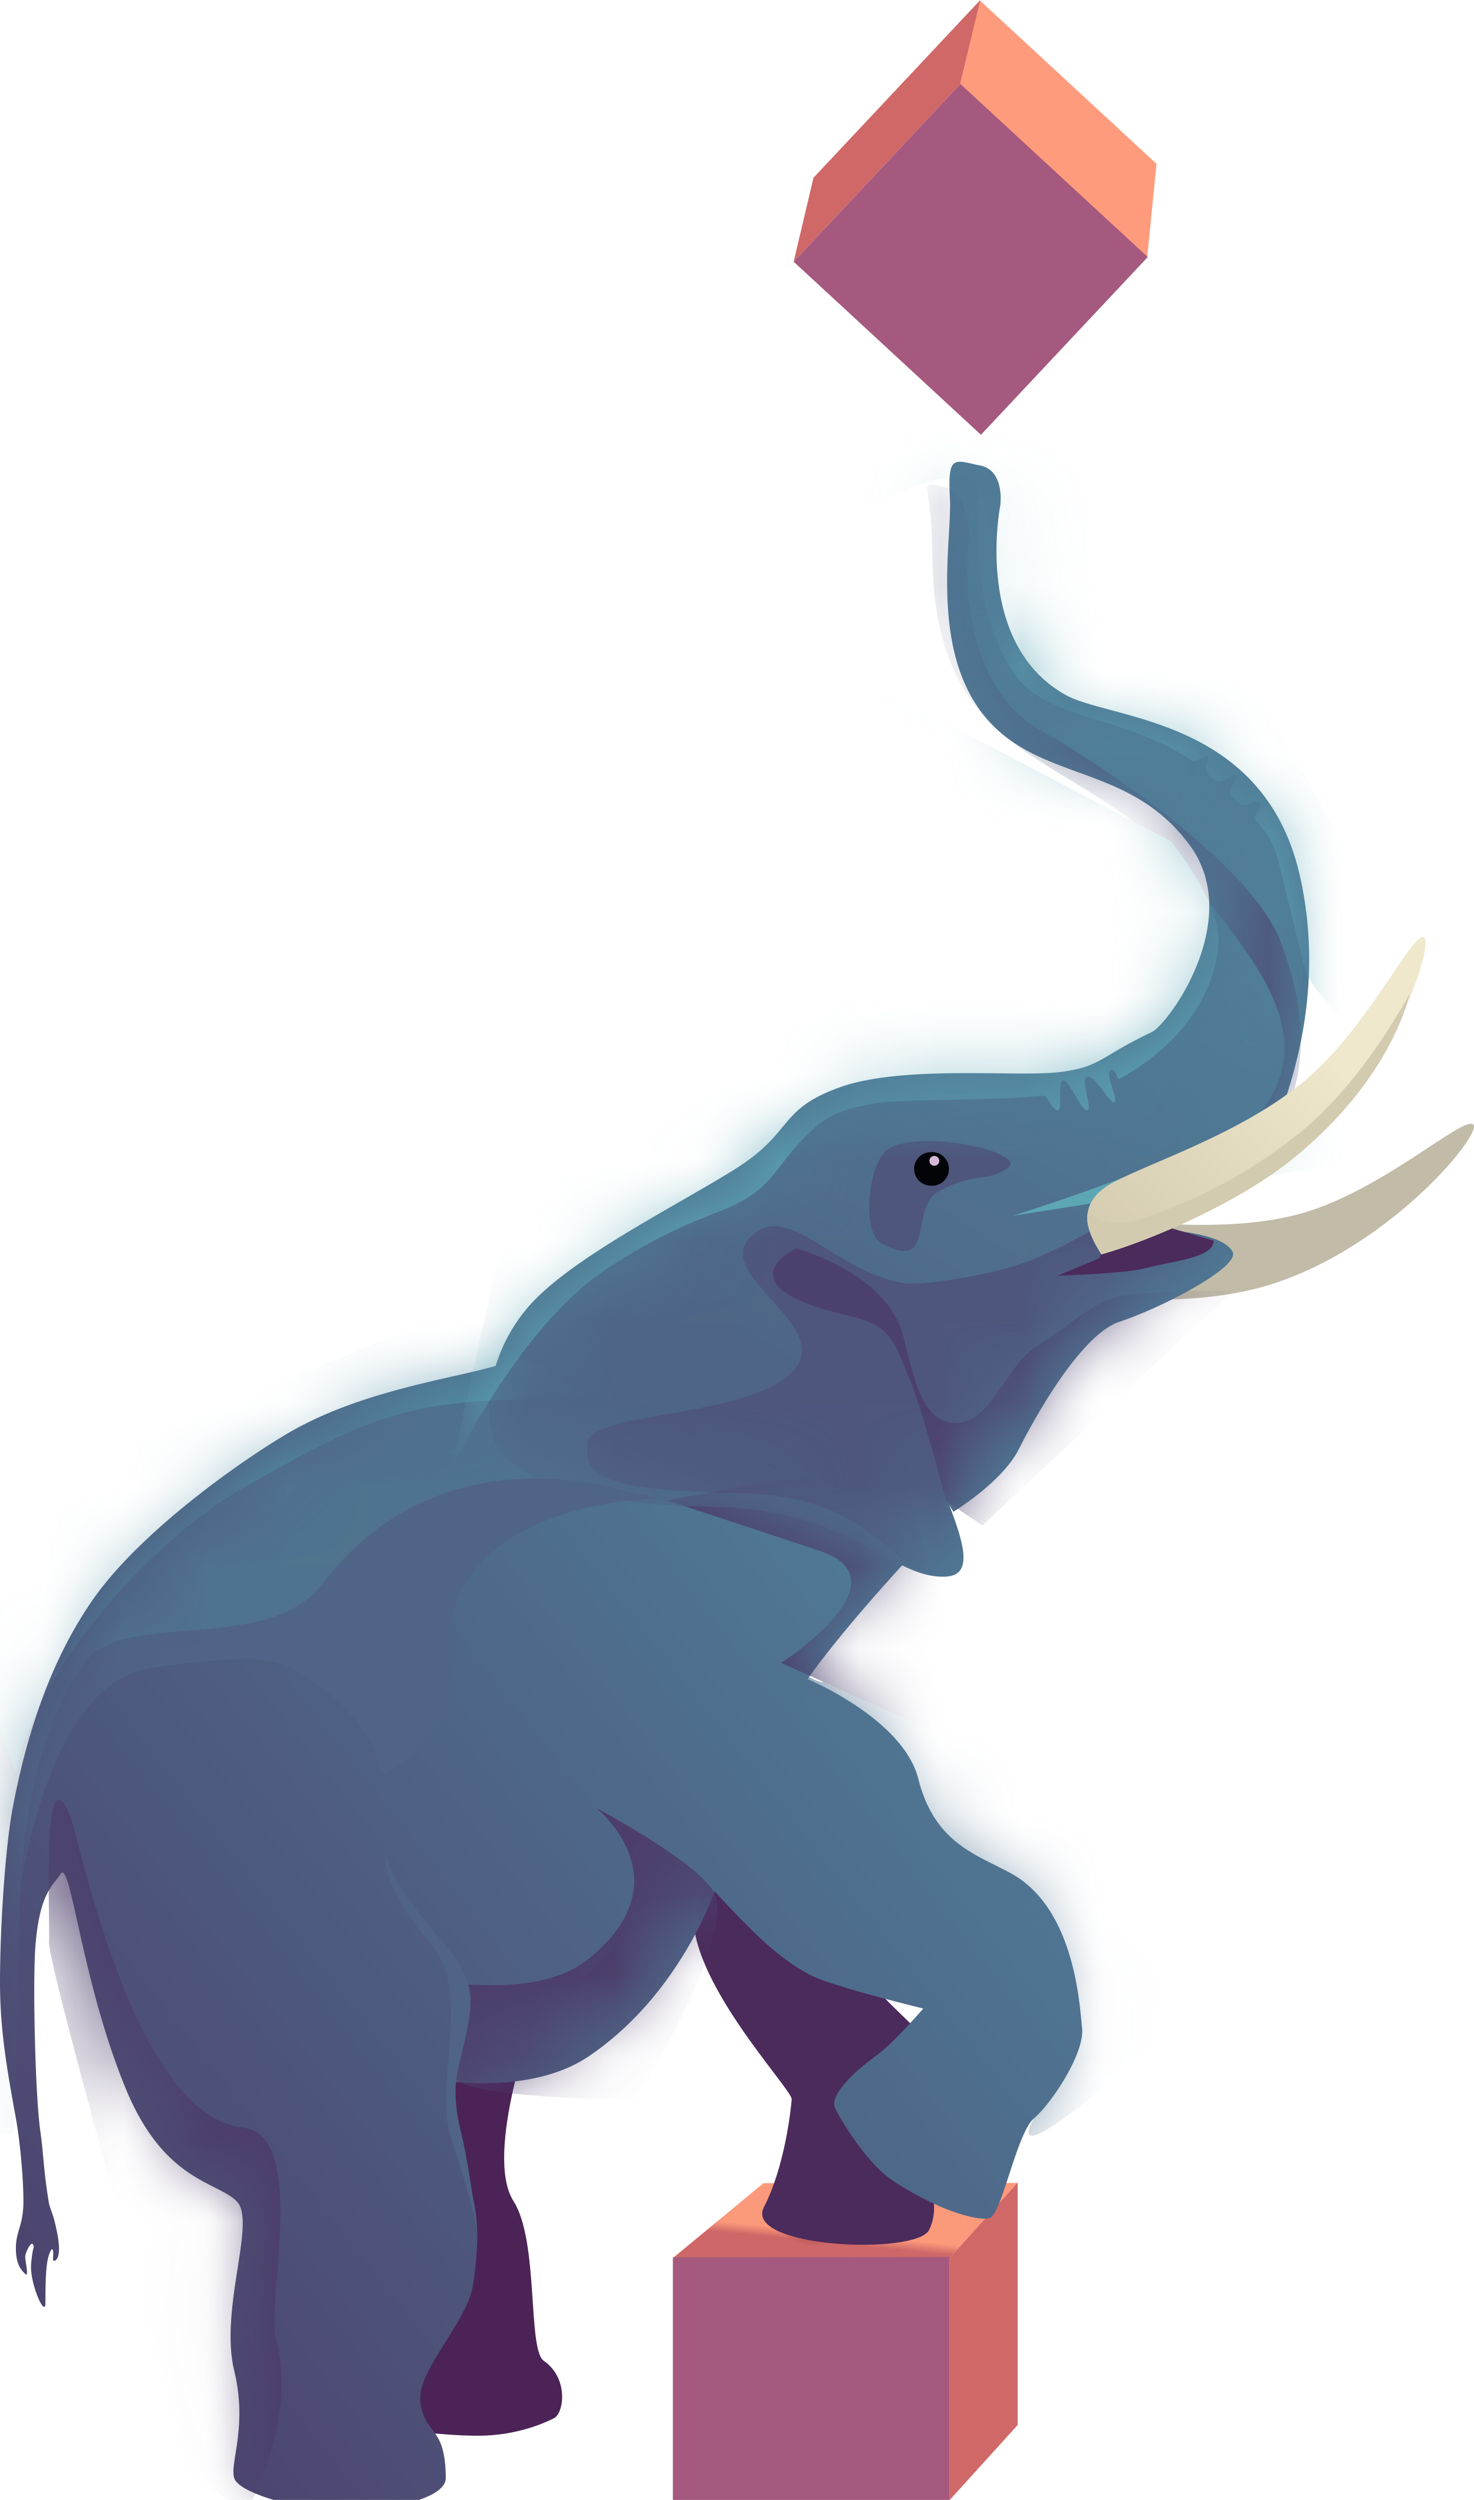 <svg viewBox="0 0 18 30.52" xmlns="http://www.w3.org/2000/svg" xmlns:xlink="http://www.w3.org/1999/xlink">
    <defs>
        <linearGradient x1=".546%" y1="45.069%" x2="-4.798%" y2="56.601%" id="linearGradient-1">
            <stop stop-color="#FE9B7C" offset="0%" />
            <stop stop-color="#D06868" offset="100%" />
        </linearGradient>
        <linearGradient x1="53.995%" y1="137.646%" x2="99.739%" y2="82.43%" id="linearGradient-3">
            <stop stop-color="#4C416C" offset="0%" />
            <stop stop-color="#4F7995" offset="100%" />
        </linearGradient>
        <linearGradient x1="32.845%" y1="-27.344%" x2="-9.857%" y2="59.147%" id="linearGradient-10">
            <stop stop-color="#5190A5" offset="0%" />
            <stop stop-color="#4E6586" offset="100%" />
        </linearGradient>
        <linearGradient x1="46.831%" y1="4.998%" x2="-24.266%" y2="65.116%" id="linearGradient-11">
            <stop stop-color="#EFE8CD" offset="0%" />
            <stop stop-color="#D3CAAF" offset="100%" />
        </linearGradient>
        <path d="M13.019 2.85c-1.14-.628-.804-2.316-.804-2.316s.061-.427-.246-.488c-.308-.06-.4-.152-.369.397.031.548-.302 2.073.62 2.865.674.578 1.63.456 2.306 1.37.674.91-.258 2.19-.463 2.286-.645.305-.615.427-1.137.489-.522.06-1.902-.09-2.67.184-.768.275-.556.55-1.293 1.007-.737.458-1.966 1.068-2.488 1.647a2.02 2.02 0 0 0-.422.747c-.495.148-1.595.295-2.462.78-.508.283-1.846 1.196-2.457 2.074-.552.792-.828 1.738-.982 2.56-.094.51-.152 1.495-.152 2.105 0 .6.088 1.079.194 1.668.048.263.092.719.092 1.012 0 .294-.092.365-.092.57 0 .204.064.267.114.317.049.05 0-.154 0-.208 0-.054.073-.197.095-.151.022.046-.003.004-.023.237-.02.233.175.674.175.474 0-.2 0-.474.046-.593.046-.12.049-.028.049 0s-.012.094.018.08c.03-.013.083-.068.03-.34-.053-.27-.085-.27-.104-.386-.064-.39-.063-.587-.101-.852C.431 19.959.4 18.618.43 18.159c.047-.7.227-.78.307-.914.126-.214.251 1.29.8 2.62.466 1.128 1.107 1.128 1.353 1.37.246.245-.214 1.312-.029 2.074.166.684-.06 1.128 0 1.31.062.184.8.397 1.353.396.553 0 1.23-.153 1.229-.397 0-.64-.246-.518-.308-.914s.575-.977.644-1.463c.123-.854 0-1.037-.185-1.677-.012-.04-.093-.792-.093-.792s1.015.152 1.69-.306c1.118-.757 1.535-2.013 1.535-2.013s.46.506.738.73c.4.325.584.356.8.427.276.092 1.01.274 1.01.274s-.365.427-.58.58c-.152.108-.587.457-.495.64.093.183.395.678.708.884.557.365 1.018.487 1.171.456.154-.03.334-1.037.549-1.22.215-.183.618-.793.587-1.097-.03-.3-.093-1.463-.862-1.89-.417-.231-.937-.362-1.138-1.157-.184-.732-1.352-1.218-1.352-1.218.37-.526.99-1.21 1.155-1.39.18.09.346.147.53.139.335-.016.233-.382.04-.884l.056.09s.595-.36.798-.761c.215-.427.767-1.403 1.228-1.556.532-.176 1.475-.671 1.383-.854-.13-.257-.953-.274-.953-.274s1.052-.392 1.106-.488c.428-.765 1.031-2.192.673-3.81-.431-1.951-2.306-1.92-2.859-2.224Z" id="path-4" />
        <path d="M1.134 2.914c-.553.793-.829 1.738-.982 2.56C.058 5.985 0 6.969 0 7.579c0 .6.08 1.27.186 1.86.154.853.339 1.828.462 1.797.06-.015-.025-.928-.155-1.828C.43 8.98.4 7.639.43 7.182c.047-.7.227-.781.307-.915.126-.214.251 1.29.8 2.62.466 1.128 1.107 1.128 1.353 1.372.246.243-.214 1.31-.03 2.072.167.684-.06 1.128.002 1.31.061.184.799.397 1.352.396.553 0 1.23-.153 1.229-.397 0-.64-.246-.518-.308-.914s.575-.977.644-1.463c.123-.854 0-1.037-.185-1.677-.012-.04-.093-.792-.093-.792s1.014.152 1.69-.306c1.118-.757 1.535-2.013 1.535-2.013s.46.506.738.731c.4.324.584.355.8.426.276.092 1.01.274 1.01.274s-.365.427-.58.58c-.152.108-.587.457-.495.64.093.183.395.678.708.884.557.365 1.018.487 1.171.456.154-.03.334-1.037.549-1.22.215-.183.618-.792.587-1.097-.03-.299-.093-1.463-.862-1.89-.417-.23-.937-.362-1.138-1.157-.184-.732-1.352-1.218-1.352-1.218.43-.61 1.197-1.434 1.197-1.434L6.218 0c-.36.174-1.644.29-2.627.84-.508.283-1.846 1.197-2.457 2.074Z" id="path-6" />
        <path d="M6.252 3.308c.674.578 1.63.456 2.306 1.37.674.91-.258 2.19-.463 2.286-.645.305-.614.427-1.137.489-.174.02-.443.017-.752.014-.62-.007-1.405-.013-1.917.17-.768.275-.557.55-1.294 1.007-.737.458-1.966 1.068-2.488 1.647-.522.58-.614 1.403-.398 1.738.215.335.86.7 2.612.73 1.752.03 2.182.883 2.858.852.335-.016.233-.381.04-.884l.056.091s.596-.36.798-.762c.215-.427.768-1.403 1.228-1.556.532-.176 1.475-.671 1.383-.854-.13-.257-.953-.274-.953-.274s1.052-.392 1.106-.488c.428-.765 1.03-2.192.673-3.81-.431-1.951-2.306-1.92-2.86-2.224C5.91 2.222 6.248.534 6.248.534S6.307.107 6 .046C5.893.025 5.81 0 5.753 0c-.11 0-.14.086-.12.443.03.548-.303 2.073.62 2.865h-.001Z" id="path-8" />
        <radialGradient cx="41.045%" cy="29.6%" fx="41.045%" fy="29.6%" r="55.116%" gradientTransform="matrix(0 1 -.238 0 .48 -.114)" id="radialGradient-2">
            <stop stop-opacity=".5" offset="0%" />
            <stop stop-opacity=".01" offset="100%" />
        </radialGradient>
    </defs>
    <g id="export-page" stroke="none" stroke-width="1" fill="none" fill-rule="evenodd">
        <g id="Artboard" transform="translate(-224 -459)">
            <g id="pachyderm-symbol" transform="translate(224 459)">
                <g id="cube" transform="translate(8.217 26.608)">
                    <path id="Path-Copy" fill="#D06868" d="m4.21.032-.83.924v2.957l.83-.915z" />
                    <path id="Path-Copy-2" fill="url('#linearGradient-1')" d="M4.21.042 1.106.045 0 .959 3.38.956l.83-.915z" />
                    <path id="Path-Copy-3" fill="url('#radialGradient-2')" d="M4.21.042 1.106.045 0 .959 3.38.956l.83-.915z" />
                    <path id="Path-Copy-4" fill="#A5597E" d="M3.38.947 0 .95v2.966l3.38-.004V.947z" />
                </g>
                <path d="M12.732 15.742c0-.159-.126-.826.534-.843.527-.014 1.627.171 2.57-.07 1.002-.257 2.031-1.212 2.155-1.101.124.11-1.081 1.58-2.607 1.992-.893.24-2.088.143-2.652.022-.22-.047.11.142-.688.001l.688-.001Z" id="Path-Copy-5" fill="#C1BBA7" />
                <path d="M4.767 29.646s.614.091 1.075.09c.461 0 .8-.152.922-.213.123-.061.184-.488-.123-.701-.202-.14-.057-1.458-.37-1.95-.37-.58.275-2.317.275-2.317l-2.12 1.22s.463 2.408.494 2.621c.03.214-.276 1.159-.153 1.25Z" id="Path-Copy-6" fill="#4B2357" />
                <path d="M10.02 21.642s-.19.88.193 1.86c.382.979 1.25 1.294 1.274 1.754.01.205-.1.426-.165.77-.082.43.206.848.022 1.2-.16.31-2.271.218-2.015-.281.257-.5.329-1.194.339-1.316.01-.121-1.297-1.48-1.196-2.329.1-.848-.466-1.08-.466-1.08l2.015-.578h-.001Z" id="Path-Copy-7" fill="#4B2A5C" />
                <path d="M13.019 8.487c-1.14-.628-.804-2.316-.804-2.316s.061-.427-.246-.488c-.308-.06-.4-.152-.369.397.031.548-.302 2.073.62 2.865.674.578 1.63.456 2.306 1.37.674.91-.258 2.19-.463 2.286-.645.305-.615.427-1.137.489-.522.06-1.902-.09-2.67.184-.768.275-.556.55-1.293 1.007-.737.458-1.966 1.068-2.488 1.647a2.02 2.02 0 0 0-.422.747c-.495.148-1.595.295-2.462.78-.508.283-1.846 1.196-2.457 2.074-.552.792-.828 1.738-.982 2.56C.058 22.6 0 23.584 0 24.194c0 .6.088 1.079.194 1.668.048.263.092.719.092 1.012 0 .294-.092.365-.092.57 0 .204.064.267.114.317.049.05 0-.154 0-.208 0-.054.073-.197.095-.151.022.046-.003.004-.023.237-.02.233.175.674.175.474 0-.2 0-.474.046-.593.046-.12.049-.028.049 0s-.012.094.018.08c.03-.013.083-.068.03-.34-.053-.27-.085-.27-.104-.386-.064-.39-.063-.587-.101-.852C.431 25.596.4 24.255.43 23.796c.047-.7.227-.78.307-.914.126-.214.251 1.29.8 2.62.466 1.128 1.107 1.128 1.353 1.371.246.244-.214 1.311-.029 2.073.166.684-.06 1.128 0 1.31.062.184.8.397 1.353.396.553 0 1.23-.153 1.229-.397 0-.64-.246-.518-.308-.914s.575-.977.644-1.463c.123-.854 0-1.037-.185-1.677-.012-.04-.093-.792-.093-.792s1.015.152 1.69-.306c1.118-.757 1.535-2.013 1.535-2.013s.46.506.738.731c.4.324.584.355.8.426.276.092 1.01.274 1.01.274s-.365.427-.58.58c-.152.108-.587.457-.495.64.093.183.395.678.708.884.557.365 1.018.487 1.171.456.154-.03.334-1.037.549-1.22.215-.183.618-.793.587-1.097-.03-.299-.093-1.463-.862-1.89-.417-.231-.937-.362-1.138-1.157-.184-.732-1.352-1.218-1.352-1.218.37-.526.99-1.209 1.155-1.389.18.089.346.146.53.138.335-.016.233-.382.04-.884l.056.091s.595-.36.798-.762c.215-.427.767-1.403 1.228-1.556.532-.176 1.475-.671 1.383-.854-.13-.257-.953-.274-.953-.274s1.052-.392 1.106-.488c.428-.765 1.031-2.192.673-3.81-.431-1.951-2.306-1.92-2.859-2.224Z" id="Path-Copy-8" fill="url('#linearGradient-3')" />
                <g id="Clipped-Copy" transform="translate(0 5.637)">
                    <mask id="mask-5" fill="#fff">
                        <use xlink:href="#path-4" />
                    </mask>
                    <g id="Group" mask="url('#mask-5')">
                        <g id="Clipped">
                            <g transform="translate(0 10.978)">
                                <mask id="mask-7" fill="#fff">
                                    <use xlink:href="#path-6" />
                                </mask>
                                <g id="Group" mask="url('#mask-7')" fill-rule="nonzero">
                                    <g id="Path">
                                        <path d="M1.012 8.932s.277-2.895 1.66-3.078c1.381-.182 1.602-.173 2.202.348.738.64.458.932.62.932.163 0 .992-.53.836-1.505-.151-.944.878-1.934 3.065-1.845 2.188.089-2.513-.643-2.513-.643L2.364 4.909s-1.26 1.646-1.29 2.896l-.062 1.128v-.001Z" fill="#4F6486" transform="translate(-.818 -2.107)" />
                                        <path d="M8.576 11.128s-2.225-.014-2.21-.3c.014-.288.118-.696.029-1.089-.018-.079 1.01.154 1.612-.333 1.195-.968.089-1.844.089-1.844s1.367.729 1.464 1.087c.174.644-.984 2.48-.984 2.48v-.001Z" fill="#4C3D6A" transform="translate(-.818 -2.107)" />
                                        <path d="M.988 11.529s.044-1.662.06-2.469c.03-1.494.26-2.48.797-3.262.46-.67 2.248-.09 2.919-.977 1.381-1.83 3.533-1.16 3.533-1.16l3.933.85s-.951 1.718-1.446 1.496c-.372-.177-.74-.36-1.106-.55 0 0 .195.396.617.58.984.426 1.322.791 1.538 1.4.09.255.447.725.697.83.247.104.453.235.62.378.036.03-.093.181-.061.212.028.027.275-.112.3-.084.029.03-.157.256-.132.287.025.03.267-.111.289-.08.031.043-.24.199-.214.242.019.03.272-.03.287 0 .065.125.104.245.12.348.062.396.277.67-.306 1.799-.427.826 1.812-1.22 1.812-1.22L9.8 0 0 4.853l.742 6.706.246-.031v.001Z" fill="#4F728F" transform="translate(-.818 -2.107)" />
                                        <path d="M12.908 6.614s-1.062-2.819-1.047-3.108c.015-.29-2.888.306-2.888.306l1.844.609c1.106.365-.46 1.372-.46 1.372l2.029.913.522-.092Z" fill="#4C416D" transform="translate(-.818 -2.107)" />
                                        <path d="M3.142 15.673s-1.74-6.171-1.725-6.46c.015-.29-.092-2.336.245-1.586.123.274.77 3.688 2.122 3.84.794.088.29 2.13.402 2.56.277 1.065-.368 2.134-.368 2.134l-.676-.488Z" fill="#4C3D6A" transform="translate(-.818 -2.107)" />
                                        <path d="M1.012 7.134C1.2 6.037 2.52 4.37 3.823 3.637c1.304-.734 1.872-1.059 3.472-1.059 1.6 0-1.218-.968-1.218-.968L1.2 3.637s-.885.18-.916 1.429l.728 2.068Z" fill="#5191A6" transform="translate(-.818 -2.107)" />
                                    </g>
                                </g>
                            </g>
                            <g transform="translate(5.968)">
                                <mask id="mask-9" fill="#fff">
                                    <use xlink:href="#path-8" />
                                </mask>
                                <g id="Group" mask="url('#mask-9')" fill-rule="nonzero">
                                    <g id="Path">
                                        <path d="M6.707 10.743c.674.578 1.63.456 2.306 1.37.674.91-.258 2.19-.463 2.286-.645.305-.614.427-1.137.489-.174.02-.443.017-.752.014-.62-.007-1.405-.013-1.917.17-.768.275-.557.55-1.294 1.007-.737.458-1.966 1.068-2.488 1.647-.522.58-.614 1.403-.398 1.738.215.335.86.7 2.612.73 1.752.03 2.182.883 2.858.852.335-.016.233-.381.04-.884l.056.091s.596-.36.798-.762c.215-.427.768-1.403 1.228-1.556.532-.176 1.475-.671 1.383-.854-.13-.257-.953-.274-.953-.274s1.052-.392 1.106-.488c.428-.765 1.031-2.192.673-3.81-.431-1.951-2.306-1.92-2.859-2.224-1.14-.628-.804-2.316-.804-2.316s.061-.427-.246-.488c-.108-.021-.189-.046-.248-.046-.109 0-.14.086-.12.443.03.548-.303 2.073.62 2.865h-.001Z" fill="url('#linearGradient-10')" transform="translate(-.455 -7.435)" />
                                        <path d="M6.13 20.253s.595-.36.798-.762c.215-.427.768-1.403 1.228-1.556.532-.176 1.475-.671 1.383-.854-.13-.256-.953-.274-.953-.274s1.052-.392 1.106-.488c.428-.765 1.015-1.445.443-3.003-.37-1.005-2.367-2.284-2.92-2.589-1.141-.627-.893-2.407-.893-2.407s0-.518-.308-.58c-.307-.06-.184-.06-.153.489.03.548-.076 1.722.846 2.514.674.578 1.676.898 2.352 1.812.674.91 1.66 1.889.74 2.926-.473.532-2.181 1.495-2.734 1.708-.49.19-1.352.306-1.536.276-.806-.133-1.353-.914-1.783-.64-.731.468.953 1.128.431 1.707-.522.58-2.486.49-2.519.886-.03.366.093.579 1.844.608 1.752.03 1.856 1.05 2.532 1.02.676-.031-.43-1.493-.462-2.621-.032-1.128-1.353-1.31-1.353-1.31" fill="#4E567C" transform="translate(-.455 -7.435)" />
                                        <path d="M3.992 16.063c.49-.64.675-.701 1.167-.793.332-.062 1.28-.022 2.069-.096.05-.005.108.179.175.179.068 0-.009-.352.066-.365.074-.014.226.386.295.365.07-.021-.092-.383 0-.41.092-.027.277.336.33.308.053-.028-.104-.308-.052-.378.051-.07.096.105.105.1.852-.458 1.19-1.148 1.22-1.656.03-.518-.584-1.25-.584-1.25l-4.58-2.405s.105-1.783 1.934-2.043c.645-.092-.067 1.004.678 2.316.385.678 1.322.554 2.22 1.142.061.04.16-.069.2-.038.04.03-.1.134.056.26.157.126.225-.085.283-.028.059.057-.159.168 0 .303.16.134.242-.046.296.021.054.068-.11.149-.04.228.222.248.23.336.336.762.333 1.336.197 1.05.646 1.584.85 1.012-3.962 2.472-3.962 2.472l5.684-.888-.347-1.213L4.35 0 0 19.724s.828-1.738 1.903-2.44c1.299-.848 1.597-.58 2.089-1.22v-.001Z" fill="#5DA7B5" transform="translate(-.455 -7.435)" />
                                        <path d="m6.483 20.421-.443-.3s-.294-1.139-.45-1.498c-.184-.427-.197-.638-.737-.762-1.598-.364-.646-.822-.646-.822s1.045.273 1.291 1.005c.104.307.185 1.128.646 1.127.461 0 .614-.701 1.014-.945.4-.245.675-.55 1.044-.61.369-.062 1.352-.063 1.352-.063l-3.07 2.868h-.001Z" fill="#4C416D" transform="translate(-.455 -7.435)" />
                                        <path d="M5.958 16.337c.461-.245.553-.092.83-.275.276-.183-1.015-.487-1.445-.243-.246.14-.35 1.018-.091 1.158.676.365.326-.439.706-.64Z" fill="#4E567C" transform="translate(-.455 -7.435)" />
                                    </g>
                                </g>
                            </g>
                        </g>
                    </g>
                </g>
                <path d="M5.596 25.252c.204-.88.276-1.003-.28-1.652-.555-.65-.616-.967-.616-.967s-.024.435.536 1.061c.56.626.038 1.72.283 2.443.246.724.304 1.063.304 1.063s-.074-.643-.178-1.105c-.034-.152-.132-.488-.05-.843h.001Z" id="Path-Copy-9" fill="#4F6486" />
                <path d="M12.916 15.574s.824-.024 1.075-.092c.338-.092.83-.123.83-.336l-.53-.155-.836.29-.03.08-.509.213Z" id="Path-Copy-10" fill="#4B2A5C" />
                <path d="M15.876 13.24c-.75.603-1.807.946-2.273 1.19-.584.306-.215.763-.153.884.552-.156 1.659-.61 2.365-1.19 1.208-.99 1.72-2.653 1.566-2.683h-.006c-.162 0-.71 1.167-1.499 1.8v-.001Z" id="Path-Copy-11" fill="url('#linearGradient-11')" />
                <path d="M13.45 15.314c-.227-.35-.166-.502-.166-.502s.246.213.676.06a6.124 6.124 0 0 0 1.905-1.037c.798-.641 1.35-1.708 1.35-1.708s-.192 1.006-1.4 1.997c-.706.58-1.813 1.034-2.365 1.19Z" id="Path-Copy-12" fill="#D3CBAF" />
                <path d="M11.163 14.27c0-.112.092-.204.206-.204a.205.205 0 1 1 0 .409.205.205 0 0 1-.206-.205Z" id="Path-Copy-13" fill="#020408" />
                <path d="M11.47 14.172a.06.06 0 0 1-.06.06.06.06 0 1 1-.001-.12.06.06 0 0 1 .061.06Z" id="Path-Copy-14" fill="#D5B8D8" />
                <g id="cube-(turned)" transform="translate(9.692)">
                    <path id="Path-Copy-15" fill="#FE9B7C" d="M2.274.006 4.431 2l-.114 1.144L2.03 1.032 2.272.006z" />
                    <path id="Path-Copy-16" fill="#D06868" d="m2.279 0-.248 1.032L0 3.195.242 2.17z" />
                    <path id="Path-Copy-17" fill="#A5597E" d="m2.037 1.026 2.287 2.112-2.037 2.17L0 3.195l2.037-2.17z" />
                </g>
            </g>
        </g>
    </g>
</svg>